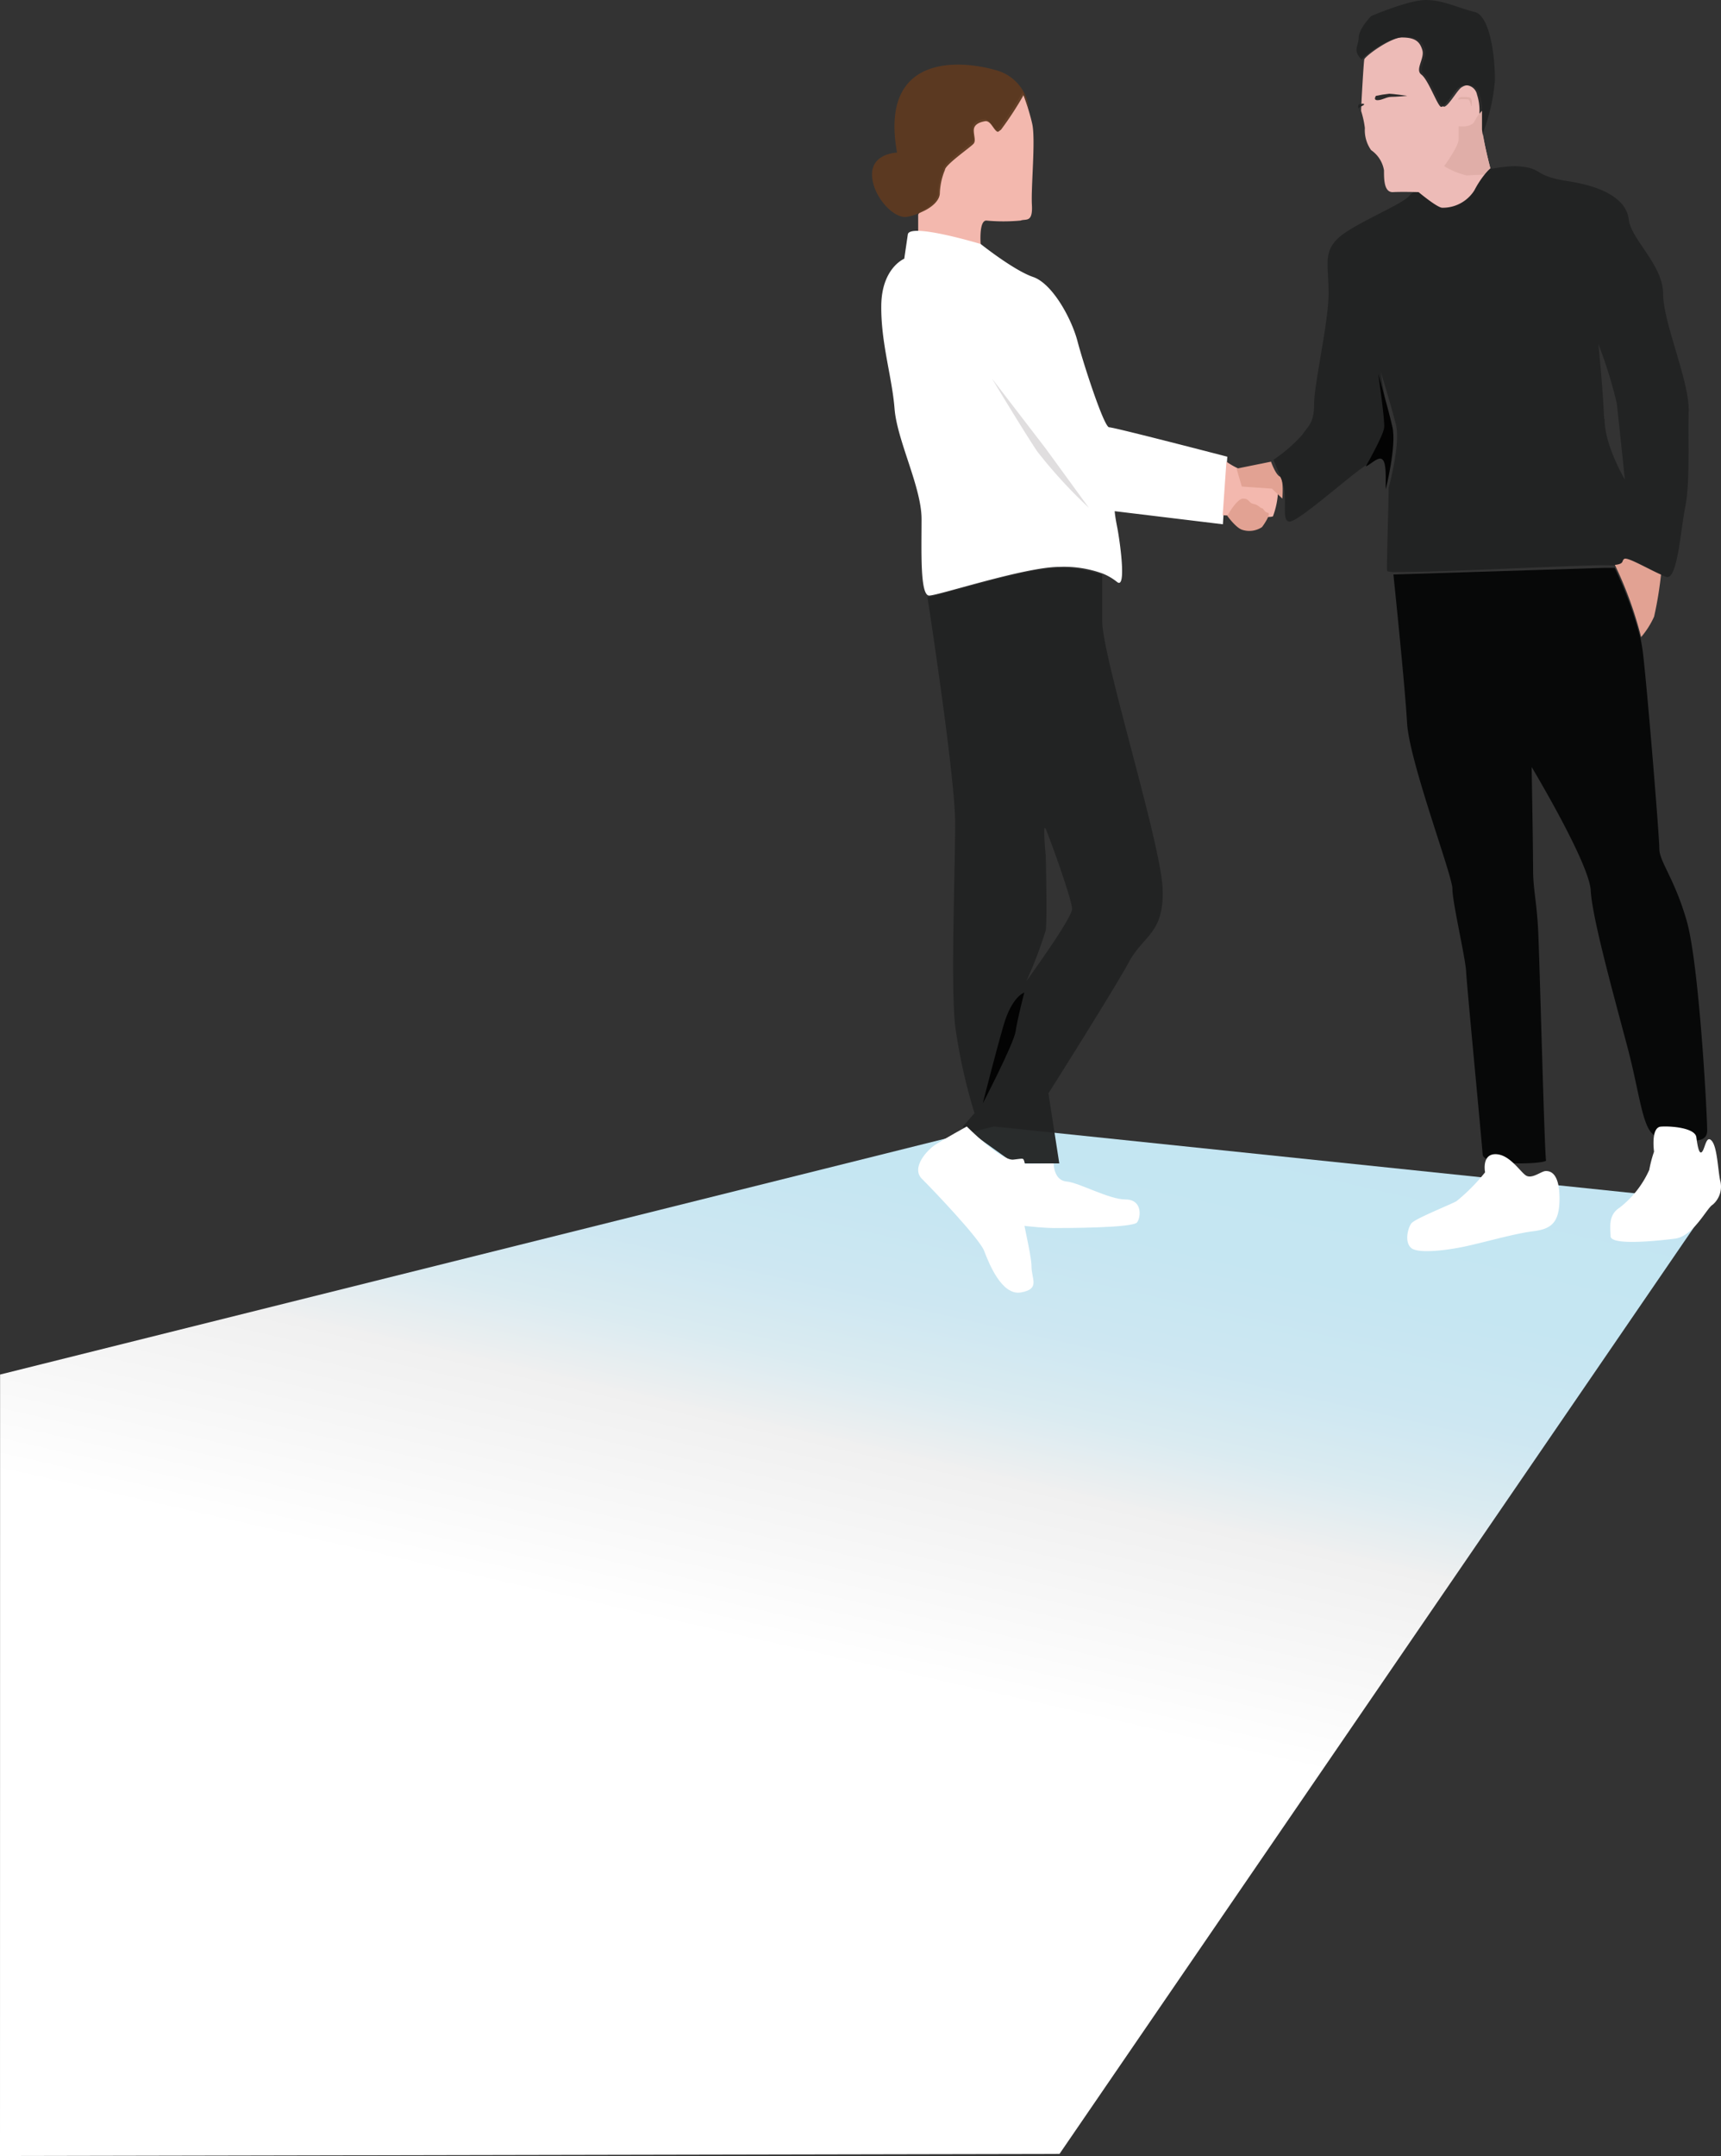 <svg xmlns="http://www.w3.org/2000/svg" width="373" height="467" viewBox="0 0 373 467">
    <rect x="0" y="0" width="373" height="467" fill="#333333" stroke="none"/>
    <defs>
        <linearGradient id="a" x1="44.964%" x2="67.689%" y1="50.756%" y2="-8.562%">
            <stop offset="0%" stop-color="#FFF"/>
            <stop offset="32%" stop-color="#F0F0F0"/>
            <stop offset="33%" stop-color="#EDEFF0"/>
            <stop offset="43%" stop-color="#DAEBF1"/>
            <stop offset="55%" stop-color="#CDE7F2"/>
            <stop offset="71%" stop-color="#C5E6F2"/>
            <stop offset="100%" stop-color="#C3E5F2"/>
        </linearGradient>
    </defs>
    <g fill="none" fill-rule="nonzero">
        <path fill="url(#a)" d="M371 260.208L229.633 466.542 0 467l.02-169.27L215.422 244z"/>
        <path fill="#F3B8AE" d="M223.652 44.44c.209 3.903-1.34 2.896-2.45 3.336a39.875 39.875 0 0 1-7.436 0c-1.655 0-1.215 5.224-1.215 5.224L199 50.671v-4.195l.377-.63c2.094-.986 3.917-2.538 3.958-4.196.053-1.34.285-2.666.692-3.944.211-.371.36-.775.44-1.196 0-1.153 5.78-5.16 6.283-5.832.502-.671 0-1.678 0-2.895s1.11-1.783 2.45-1.993c1.34-.21 2.095 2.266 2.849 2.329.125 0 .335-.168.586-.462A73.44 73.44 0 0 0 221.6 20s.524 1.343 1.131 3.21c.335 1.09.712 2.37 1.005 3.692.733 3.525-.314 13.657-.083 17.539z"/>
        <path fill="#5E3A21" d="M223 23.711c-.605-1.84-1.126-3.163-1.126-3.163a72.307 72.307 0 0 1-4.92 7.547l-.625.455c-.854 0-1.522-2.523-2.835-2.295-1.313.227-2.439.765-2.439 1.964 0 1.2.459 2.192 0 2.854-.458.661-6.254 4.61-6.254 5.748-.167.385-.313.778-.437 1.179a14.595 14.595 0 0 0-.667 3.784c0 1.716-1.877 3.246-3.94 4.135-1.023.515-2.12.871-3.252 1.055-2.877.434-7.505-4.611-7.505-9.202 0-4.59 5.42-4.714 5.42-4.714-3.92-21.608 13.863-19.996 21.159-17.928 4.083.97 7.077 4.43 7.421 8.581z" opacity=".95"/>
        <path fill="#FFF" d="M265.041 113.56l-23.443-2.836s0 .766.542 3.498 2.084 13.495 0 11.86a12.521 12.521 0 0 0-3.084-1.822 24.405 24.405 0 0 0-9.502-1.47c-7.398 0-26.173 6.21-28.173 6.21s-1.647-9.645-1.647-16.558-5.313-17.014-5.855-23.927c-.542-6.913-2.98-14.261-2.876-22.375.104-8.113 4.98-10.1 4.98-10.1l.772-5.257c.375-2.588 15.795 2.07 15.795 2.07s7.168 5.712 11.357 7.14c4.188 1.428 8.335 9.004 9.627 13.93 1.292 4.926 5.751 18.628 6.856 18.628 1.104 0 25.61 6.375 25.61 6.375l-.959 14.633z"/>
        <path fill="#E0DEDF" d="M215 82s6.828 11.364 9.828 15.815A105.93 105.93 0 0 0 236 110l-9.372-12.862L215 82z"/>
        <path fill="#222323" d="M251.986 192.704c-.188-9.528-13.097-50.393-13.097-58.191v-10.008a24.506 24.506 0 0 0-9.556-1.48c-7.44 0-26.321 6.255-28.333 6.255 0 0 6.014 38.863 6.014 48.975 0 10.112-.985 35.215 0 43.972a120.13 120.13 0 0 0 4.192 18.89l-2.557 2.918L219.798 252h9.786l-2.347-15.178s14.271-22.56 17.415-28.398c3.143-5.837 7.628-6.192 7.334-15.72zM222.46 212.51a93.527 93.527 0 0 0 4.191-11.009c.357-2.251 0-16.158 0-16.158s-.733-7.402 0-5.775c.734 1.626 5.7 15.282 5.7 17.305 0 2.022-9.43 14.949-9.89 15.637z" opacity=".95"/>
        <path fill="#020202" d="M213 239s6.733-12.917 7.13-15.667c.396-2.75 1.87-8.333 1.87-8.333s-2.663.75-4.511 7.146C215.641 228.542 213 239 213 239z" opacity=".95"/>
        <path fill="#FFF" d="M228.354 252s0 3.671 2.78 3.914c2.778.242 9.171 3.893 12.807 3.893 3.635 0 3.385 3.752 2.507 4.962-.877 1.21-15.315 1.231-18.094 1.231-2.779 0-13.685-.988-15.816-2.562-2.131-1.573 2.758-10.086 2.758-10.086l4.638-1.251 8.42-.101z"/>
        <path fill="#FFF" d="M209.53 244s-4.622 2.566-6.648 3.839c-2.026 1.272-5.465 5.132-3.06 7.51 2.406 2.378 12.45 12.934 13.463 15.563 1.013 2.628 3.799 9.784 7.998 9.033 4.2-.75 2.279-2.879 2.279-5.633 0-2.753-2.28-11.056-2.28-13.81 0-2.754 1.668-5.904 1.014-7.907-.654-2.003 0-1.69-2.68-1.418-2.68.27-10.087-7.177-10.087-7.177z"/>
        <path fill="#F3B8AE" d="M265.806 100a16.592 16.592 0 0 0 4.494 2.233 23.41 23.41 0 0 1 6.7 4.135 17.576 17.576 0 0 1-1.102 5.458c-.467.496-10.898-.227-10.898-.227l.806-11.599z"/>
        <path fill="#E2A293" d="M275.47 100l-7.47 1.51 1.145 3.88 6.534.454 2.247 2.156s.375-4.313-.562-4.787c-.936-.474-1.893-3.213-1.893-3.213zM266 111.742s1.885 2.628 3.263 3.026a4.98 4.98 0 0 0 4.257-.597c.608-.797 2.027-2.986 1.256-3.106-.77-.12-.932-.995-1.297-.995-.365 0-.648-.677-1.783-.916-1.135-.238-.892-1.154-2.27-1.154-1.379 0-3.426 3.742-3.426 3.742z"/>
        <path fill="#E94575" d="M269.5 110.78l1-1.56-1 1.56z" opacity=".54"/>
        <path fill="#222323" d="M365.996 89.062c.186-6.476-5.538-19.158-5.538-25.406 0-6.248-6.928-11.77-7.446-16.108-.519-4.338-5.352-7.098-13.15-8.302-7.799-1.204-5.185-2.782-10.723-3.218-5.538-.435-22.152 4.256-23.541 6.227-1.39 1.972-12.3 6.228-15.577 9.341-3.277 3.114-2.074 5.729-2.074 11.956 0 6.227-3.132 19.574-3.132 23.912 0 4.338-1.39 4.857-2.593 6.746A33.193 33.193 0 0 1 276 99.586l1.7 4.151c1.722 4.152-.248 9.237 1.826 9.237s14.705-11.437 16.8-12.309c0 0 4.148-6.746 4.314-8.49.166-1.743-1.39-11.644-1.39-11.644s2.262 7.306 3.299 11.479c1.037 4.172-1.577 13.637-1.577 13.637-.103 6.933-.477 17.311-.332 18.058.618.186 1.266.25 1.909.187h1.659c5.807 0 18.003-.54 28.146-.955 7.529-.311 13.917-.54 15.68-.498h.373c.691.036 1.383.036 2.074 0 2.074-.228 1.307-.892 1.97-1.287.664-.394 4.937 2.076 7.613 3.363a9.62 9.62 0 0 0 1.057.436c2.427.872 3.112-10.047 4.149-15.236s.56-14.094.726-20.653zm-18.336 1.62c-.186-5.709-1.223-16.108-1.223-16.108a96.407 96.407 0 0 1 3.982 12.828c.353 3.113 1.742 16.46 1.742 16.46s-4.397-7.369-4.397-13.098l-.104-.083z" opacity=".95"/>
        <path fill="#020202" d="M300.33 106v-2.893c0-6.384-2.406-2.913-4.33-2.066 0 0 3.849-6.715 4.002-8.45.154-1.736-1.289-11.591-1.289-11.591s2.098 7.273 3.06 11.426c.962 4.153-1.443 13.574-1.443 13.574z" opacity=".95"/>
        <path fill="#EDBBB7" d="M323 36.469c-.508.456-.969.963-1.375 1.512a20.632 20.632 0 0 0-2.083 3.257 8.087 8.087 0 0 1-6.959 3.76c-1.083 0-5.125-3.382-5.125-3.382s-3.562-.105-5.541 0c-1.98.105-1.959-2.878-1.959-4.727a6.602 6.602 0 0 0-2.791-4.37 7.483 7.483 0 0 1-1.354-4.79A20.549 20.549 0 0 0 295 24.03c0-1.03.542-10.505.688-11.157.145-.651 5.687-4.874 8.687-4.874 3 0 3.938.903 4.48 2.752.54 1.85-1.626 4.202-.21 5.337 1.418 1.134 3.334 6.429 4.168 6.975.833.547 3.125-3.824 4.062-4.202a2.482 2.482 0 0 1 2.317-.223 2.516 2.516 0 0 1 1.495 1.799c.344 1.059.526 2.164.542 3.278v4.202c.075.705.186 1.407.334 2.1.458 2.648 1.437 6.45 1.437 6.45z"/>
        <path fill="#222323" d="M323.997 17.474a41.16 41.16 0 0 1-2.261 10.438c-.436 1.316-.747 2.088-.747 2.088a20.326 20.326 0 0 1-.332-2.088c-.104-1.231 0-2.693 0-4.175a11.044 11.044 0 0 0-.54-3.257 2.501 2.501 0 0 0-1.509-1.83 2.476 2.476 0 0 0-2.349.264c-.934.418-3.236 4.76-4.045 4.176-.81-.585-2.697-5.846-4.15-6.931-1.452-1.086.747-3.487.208-5.303-.54-1.816-1.494-2.735-4.46-2.735-2.967 0-8.527 4.175-8.652 4.844-2.074-2.088-.747-2.86-.684-4.844.062-1.983 2.697-4.635 2.697-4.635S305.263 0 309.039 0s7.116 1.775 10.56 2.589c3.444.814 4.46 10.208 4.398 14.885z" opacity=".95"/>
        <path fill="#E0AEA8" d="M323 36.386c-.498.438-.95.925-1.35 1.453-1.431 0-3.067.161-3.783.161A16.482 16.482 0 0 1 313 35.983s3.129-4.277 3.129-5.79V27.35s2.74.403 3.476-1.11A9.099 9.099 0 0 1 321.2 24v4.035c.074.677.183 1.35.328 2.017.51 2.683 1.472 6.334 1.472 6.334zM316 21.546s0-.595 1.217-.543c1.217.053 1.85-.14 1.777 1.455-.073 1.594-.194-.824-.852-.93a13.136 13.136 0 0 0-2.142.018z"/>
        <path fill="#222323" d="M294.608 22.578s1-.26 1.04 0c.04.26-.84.48-1.04.72l-.2.24s-.22-.88.2-.96zM298.22 20.76s-.686.96.365.94c1.051-.02 1.91-.72 2.96-.72 1.052 0 3.455-.22 3.455-.22s-3.218-.46-3.883-.46c-.974.104-1.941.257-2.897.46z" opacity=".95"/>
        <path fill="#060707" d="M370 244.905c0 3.918-6.87 1.25-10.41 1.25s-3.894-8.128-6.871-19.362c-2.977-11.234-7.641-27.97-7.954-33.91-.312-5.94-12.804-26.74-12.804-26.74s.312 17.674.312 22.113c0 4.44.791 6.961 1.104 13.36.312 6.398 1.395 48.916 1.707 49.708.312.792-13.575 1.396-13.742-1.25-.166-2.648-3.435-36.578-3.58-39.6-.147-3.022-2.978-15.007-2.978-17.966 0-2.96-9.349-27.511-9.827-35.952-.48-8.441-2.957-32.118-2.957-32.118l29.753-.938 16.115-.5h2.082a81.9 81.9 0 0 1 5.621 15.36c.209.96.354 1.897.48 2.793.936 7.65 3.58 39.85 3.58 42.664s3.27 6.398 5.934 15.631c2.665 9.233 4.435 41.56 4.435 45.457z" opacity=".95"/>
        <path fill="#E2A293" d="M360 124.464a79.648 79.648 0 0 1-1.497 9.095 18.474 18.474 0 0 1-2.82 4.441A82.333 82.333 0 0 0 350 122.36c2.17-.233 1.367-.913 2.06-1.317.695-.404 5.033 2.146 7.94 3.421z"/>
        <path fill="#FFF" d="M321.87 253.929s-.798-3.929 2.244-3.929c3.041 0 5.328 3.784 6.607 4.611 1.28.827 3.293-.89 4.195-.951.902-.062 3.041.165 3.083 5.79.042 5.624-1.971 6.781-5.81 7.257-3.838.476-10.005 2.254-14.326 3.205-4.32.951-10.487 1.675-11.998.414-1.51-1.262-.734-4.301 0-5.314.735-1.014 8.055-3.888 9.817-4.839a41.095 41.095 0 0 0 6.187-6.244zM358.49 249.455s-.747-5.259 1.473-5.423c2.219-.165 7.425.267 7.694 2.3.27 2.034.622 3.904 1.265 3.123.643-.78.892-3.698 2.074-2.342 1.183 1.356 1.328 6.163 1.805 8.505a5.146 5.146 0 0 1-1.597 5.32c-1.265.678-4.148 6.841-8.172 7.355-4.023.514-13.896 1.52-13.958-.514-.062-2.033-.519-4.601 1.908-6.163a21.374 21.374 0 0 0 6.471-8.217 25.89 25.89 0 0 1 1.037-3.944z"/>
    </g>
</svg>
